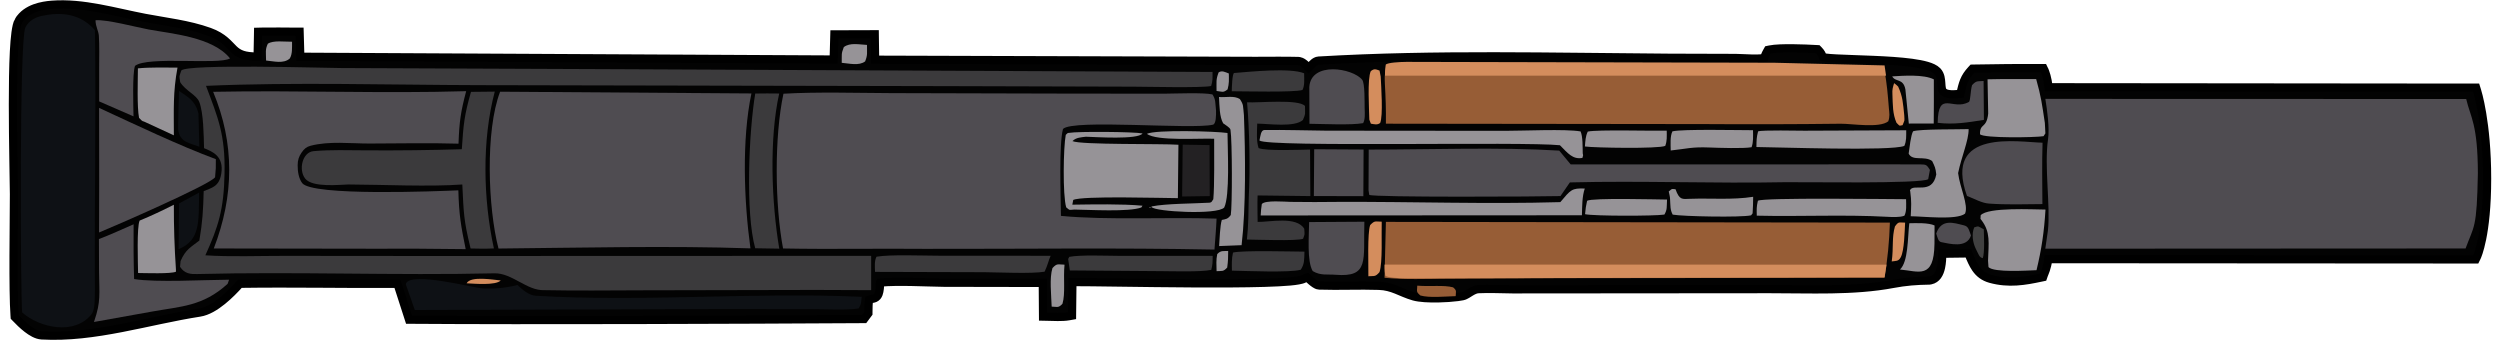 <svg width="147" height="20" viewBox="0 0 147 20" fill="none" xmlns="http://www.w3.org/2000/svg">
<path d="M120.438 15.237C120.366 15.778 120.218 16.054 120.179 16.167L120.134 16.297L120.001 16.325C119.07 16.524 118.112 16.695 117.034 16.395C116.642 16.285 116.377 16.075 116.173 15.781C116.004 15.539 115.876 15.236 115.742 14.9L114.208 14.92C114.201 15.174 114.187 15.47 114.131 15.727C114.093 15.897 114.034 16.073 113.93 16.215C113.834 16.346 113.699 16.447 113.524 16.483L113.447 16.495L113.437 16.496L113.428 16.496C112.688 16.506 112.044 16.556 111.317 16.693C108.973 17.137 106.372 16.995 104.066 17L104.065 17L88.947 17.013L88.946 17.013C88.252 17.008 87.6 16.969 86.927 17.002C86.785 17.009 86.64 17.076 86.483 17.17L86.259 17.309C86.192 17.348 86.101 17.398 86.007 17.417L85.718 17.464C85.395 17.506 84.982 17.536 84.575 17.544C84.04 17.555 83.474 17.529 83.131 17.432C82.742 17.321 82.406 17.158 82.105 17.038C81.796 16.915 81.484 16.82 81.083 16.806C80.501 16.786 79.922 16.791 79.337 16.797C78.754 16.803 78.165 16.809 77.572 16.789L77.571 16.789C77.506 16.787 77.451 16.764 77.417 16.748C77.379 16.73 77.341 16.707 77.307 16.685C77.237 16.639 77.162 16.579 77.093 16.52C77.009 16.45 76.927 16.374 76.859 16.311C76.85 16.314 76.841 16.317 76.832 16.32L76.699 16.381L76.698 16.381C76.608 16.432 76.48 16.462 76.353 16.485C76.217 16.51 76.047 16.532 75.851 16.55C75.457 16.586 74.942 16.611 74.346 16.629C73.153 16.665 71.623 16.669 70.064 16.66C67.17 16.644 64.19 16.583 63.058 16.586L63.037 18.36L63.035 18.561L62.838 18.596C62.458 18.663 61.908 18.629 61.566 18.622L61.331 18.617L61.329 18.382L61.316 16.636L55.511 16.625L55.507 16.625C54.337 16.608 52.861 16.517 51.75 16.614C51.748 16.619 51.744 16.623 51.743 16.626C51.74 16.636 51.738 16.644 51.738 16.671C51.739 16.745 51.755 16.878 51.706 17.129L51.662 17.288C51.642 17.339 51.615 17.388 51.579 17.43C51.496 17.526 51.393 17.553 51.326 17.566C51.239 17.581 51.181 17.581 51.103 17.616C51.065 17.867 51.066 18.029 51.062 18.345L51.062 18.423L51.015 18.486C50.976 18.538 50.934 18.594 50.885 18.661L50.812 18.759L50.691 18.76C43.389 18.803 31.075 18.849 24.227 18.799L24.052 18.798L23.998 18.631L23.371 16.691C20.267 16.708 17.204 16.641 14.107 16.686C13.816 17.011 13.457 17.38 13.073 17.689C12.664 18.02 12.198 18.309 11.742 18.379C10.224 18.614 8.7 18.989 7.133 19.291C5.579 19.59 4.005 19.811 2.447 19.721L2.446 19.721C2.151 19.703 1.844 19.515 1.598 19.324C1.339 19.125 1.097 18.884 0.924 18.701L0.864 18.639L0.858 18.553C0.75 17.078 0.816 13.073 0.821 11.419C0.82 11.055 0.805 10.297 0.789 9.345C0.774 8.394 0.759 7.254 0.759 6.135C0.759 5.016 0.773 3.914 0.819 3.039C0.842 2.602 0.873 2.217 0.914 1.914C0.935 1.763 0.959 1.628 0.986 1.515C1.013 1.406 1.046 1.299 1.096 1.217L1.097 1.217C1.326 0.836 1.688 0.614 2.044 0.482C2.4 0.351 2.77 0.302 3.045 0.28C3.961 0.208 4.898 0.319 5.817 0.487C6.277 0.571 6.737 0.671 7.188 0.77C7.64 0.868 8.084 0.966 8.52 1.05C9.729 1.282 11.075 1.426 12.312 1.87C13.151 2.172 13.449 2.615 13.747 2.898C13.891 3.035 14.042 3.145 14.274 3.221C14.476 3.286 14.75 3.326 15.148 3.324L15.172 2.1L15.176 1.868L15.408 1.862C16.059 1.848 16.74 1.864 17.382 1.865L17.616 1.865L17.623 2.1L17.658 3.337L49.02 3.5L49.055 2.256L49.062 2.022L49.296 2.021L51.196 2.015L51.435 2.014L51.438 2.253L51.457 3.511L73.821 3.58L75.071 3.575C75.493 3.574 75.916 3.575 76.331 3.586L76.408 3.595C76.482 3.61 76.547 3.642 76.599 3.674C76.669 3.718 76.734 3.774 76.791 3.828C76.845 3.88 76.898 3.937 76.945 3.991C76.983 3.957 77.024 3.917 77.069 3.869C77.122 3.814 77.185 3.746 77.25 3.692C77.309 3.644 77.409 3.571 77.537 3.563C84.415 3.159 91.284 3.352 98.149 3.396L102.048 3.408L102.049 3.408C102.176 3.409 102.333 3.416 102.497 3.424C102.664 3.432 102.842 3.44 103.017 3.444C103.307 3.451 103.562 3.442 103.74 3.411C103.753 3.366 103.762 3.324 103.776 3.284C103.806 3.202 103.842 3.13 103.897 3.031L103.951 2.935L104.06 2.912C104.371 2.847 104.908 2.835 105.422 2.84C105.945 2.845 106.474 2.87 106.788 2.888L106.881 2.893L106.946 2.959C107.071 3.085 107.135 3.218 107.187 3.359C107.218 3.366 107.26 3.377 107.314 3.385C107.476 3.407 107.708 3.425 107.996 3.439C108.574 3.469 109.331 3.488 110.128 3.522C110.917 3.555 111.736 3.604 112.408 3.694C112.744 3.74 113.05 3.796 113.301 3.869C113.541 3.939 113.77 4.034 113.912 4.18C114.017 4.287 114.069 4.416 114.099 4.534C114.127 4.651 114.137 4.774 114.145 4.879C114.152 4.991 114.158 5.082 114.172 5.167C114.186 5.251 114.205 5.306 114.229 5.342L114.229 5.342C114.314 5.47 114.472 5.532 114.719 5.544C114.838 5.55 114.964 5.543 115.091 5.532C115.148 5.527 115.209 5.522 115.269 5.517C115.343 5.194 115.403 4.955 115.484 4.756C115.584 4.511 115.711 4.33 115.906 4.114L115.977 4.037L116.081 4.035C117.903 4.006 118.337 4 120.003 4.004L120.155 4.004L120.221 4.142L120.221 4.143L120.222 4.144L120.223 4.146C120.223 4.147 120.224 4.149 120.225 4.15C120.227 4.155 120.229 4.161 120.232 4.169C120.239 4.184 120.248 4.205 120.258 4.232C120.278 4.287 120.305 4.364 120.333 4.466C120.378 4.628 120.425 4.85 120.456 5.13L145.421 5.155L145.597 5.155L145.65 5.323C145.662 5.36 146.241 7.173 146.241 10.501C146.241 13.831 145.662 15.069 145.639 15.117L145.572 15.254L145.421 15.254L120.438 15.237Z" fill="#030303" stroke="black" stroke-width="0.483"/>
<path d="M145.013 5.822C145.262 6.904 145.692 7.265 145.699 10.191C145.638 13.507 145.474 13.244 144.976 14.61L120.264 14.623L120.417 13.563C120.579 12.143 120.192 9.771 120.425 8.186C120.523 7.515 120.372 6.482 120.267 5.814L145.013 5.822Z" fill="#4F4C51"/>
<path d="M71.534 12.855C71.513 13.411 71.451 14.11 71.411 14.675C65.775 14.561 60.029 14.642 54.383 14.632C51.604 14.605 48.825 14.664 46.044 14.61C45.562 12.061 45.523 8.054 46.067 5.511C48.109 5.393 50.367 5.468 52.429 5.476L62.993 5.504L68.501 5.508C69.075 5.505 70.794 5.433 71.292 5.552C71.491 5.857 71.451 6.024 71.503 6.506C71.506 6.785 71.509 7.286 71.321 7.331C70.091 7.627 63.076 6.992 62.504 7.583C62.26 8.476 62.371 11.558 62.384 12.694C65.141 12.958 68.659 12.755 71.534 12.855Z" fill="#4F4C51"/>
<path d="M44.184 5.495C43.611 8.198 43.744 11.838 44.126 14.604C39.371 14.44 34.098 14.569 29.312 14.614C28.689 12.213 28.529 7.688 29.407 5.392L44.184 5.495Z" fill="#4F4C51"/>
<path d="M71.297 4.231C71.298 4.562 71.314 4.761 71.215 5.056C70.719 5.179 67.323 5.097 66.662 5.096L55.472 5.064L28.169 5.007C22.99 4.994 17.252 4.821 12.113 5.048C12.819 6.921 13.25 7.914 13.203 10.207C13.161 12.333 12.838 13.33 12.075 15.012C13.509 15.111 15.279 15.042 16.737 15.045L25.512 15.053L51.224 15.044L51.224 17.061L47.952 17.048L37.69 17.07C35.796 17.076 33.899 17.099 32.005 17.061C30.977 17.102 30.112 16.047 29.073 16.071C23.247 16.208 17.419 15.962 11.593 16.114C11.222 16.124 10.854 16.105 10.586 15.686L10.618 15.351C10.909 14.664 11.236 14.525 11.722 14.145C11.908 13.058 11.949 12.351 11.977 11.239C12.413 11.046 12.883 11.002 13.01 10.218C13.185 9.15 12.444 8.901 11.998 8.712C11.977 7.937 11.97 6.661 11.72 6C11.565 5.585 10.906 5.336 10.595 4.832C10.533 4.399 10.524 4.571 10.662 4.142C11.052 3.751 18.923 3.993 20.062 4.001L35.449 4.065L71.297 4.231Z" fill="#3B3A3C"/>
<path d="M27.411 5.361C27.088 6.586 27.009 7.128 26.96 8.448C25.218 8.394 23.469 8.439 21.726 8.44C20.613 8.441 19.358 8.284 18.259 8.571C18.035 8.629 17.886 8.742 17.724 8.984C17.581 9.2 17.502 9.405 17.502 9.718C17.501 10.111 17.569 10.486 17.762 10.759C18.316 11.546 25.71 11.246 26.951 11.191C26.99 12.652 27.105 13.291 27.382 14.649C25.513 14.623 23.644 14.614 21.774 14.624L12.57 14.61C13.772 11.495 13.803 8.445 12.533 5.398C17.478 5.299 22.482 5.51 27.411 5.361Z" fill="#4F4C51"/>
<path d="M111.065 6.349C111.095 6.673 111.131 6.844 111.031 7.131C110.522 7.549 108.889 7.27 108.24 7.275C105.582 7.307 102.924 7.314 100.267 7.296L81.491 7.273C81.5 6.401 81.478 5.782 81.43 4.909C81.418 4.541 81.407 4.454 81.484 4.106C81.796 3.778 86.288 3.962 87.088 3.968L96.734 4.014C101.314 4.037 106.283 3.858 110.806 4.139C110.955 4.956 110.997 5.516 111.065 6.349Z" fill="#975D36"/>
<path d="M111.125 13.089C111.094 14.185 110.987 15.273 110.806 16.334L91.126 16.358L85.09 16.39C83.922 16.395 82.561 16.452 81.41 16.333L81.491 13.047L111.125 13.089Z" fill="#975D36"/>
<path d="M5.582 1.776C5.66 6.776 5.541 11.996 5.582 17.017C5.564 17.421 5.611 18.179 5.39 18.464C4.4 19.738 2.325 19.279 1.3 18.369C1.199 16.672 1.138 2.325 1.492 1.616C1.706 1.188 2.119 1.008 2.453 0.936C3.522 0.703 4.697 0.756 5.582 1.776Z" fill="#0E1115"/>
<path d="M113.479 9.989L113.379 10.532C113.075 10.821 105.818 10.696 104.978 10.713C100.778 10.798 96.511 10.617 92.308 10.726L91.755 11.529C90.72 11.562 80.767 11.615 80.511 11.458L80.47 11.184L80.48 8.796C84.033 8.797 88.178 8.64 91.682 8.856L92.355 9.666L106.767 9.666C108.823 9.663 110.884 9.656 112.939 9.667C113.265 9.668 113.299 9.703 113.479 9.989Z" fill="#4F4C51"/>
<path d="M29.092 5.387C28.334 8.25 28.407 11.698 29.041 14.607C28.571 14.631 28.141 14.624 27.671 14.611L27.651 14.53C27.267 12.942 27.265 12.542 27.184 10.848C25.202 10.99 22.534 10.856 20.487 10.847C19.969 10.858 18.379 11.043 17.947 10.504C17.54 9.994 17.772 8.945 18.439 8.887C19.457 8.797 20.481 8.836 21.514 8.84C23.394 8.853 25.274 8.831 27.155 8.774C27.25 7.302 27.304 6.765 27.694 5.402L29.092 5.387Z" fill="#3B3A3C"/>
<path d="M12.691 9.359C12.698 9.804 12.691 9.984 12.647 10.423C12.335 10.865 6.651 13.335 5.824 13.671L5.832 10.501L5.825 6.343C7.951 7.327 10.547 8.563 12.691 9.359Z" fill="#4F4C51"/>
<path d="M50.668 17.454C50.609 17.898 50.66 17.851 50.483 18.138C49.871 18.245 48.447 18.177 47.761 18.177L42.304 18.173L24.391 18.228L23.868 16.737L23.875 16.659C24.226 15.973 27.775 16.915 28.37 16.957C29.059 16.997 29.747 16.931 30.427 16.759C30.743 17.064 31.124 17.367 31.504 17.39C37.846 17.772 44.337 17.163 50.668 17.454Z" fill="#0E1115"/>
<path d="M77.031 8.794L77.049 11.53L73.947 11.492C73.926 11.953 73.945 12.575 73.949 13.049C74.658 13.062 76.231 12.695 76.69 13.451C76.71 13.842 76.737 13.713 76.621 14.041C76.191 14.184 73.866 14.087 73.317 14.085C73.412 13.287 73.412 12.384 73.428 11.567C73.514 9.949 73.469 7.609 73.327 6.017C74.001 6.056 76.363 5.812 76.734 6.233C76.734 6.785 76.781 6.643 76.612 7.054C76.12 7.499 74.608 7.277 73.925 7.268C73.912 7.755 73.866 8.277 74.004 8.706C74.409 8.891 76.532 8.802 77.031 8.794Z" fill="#3B3A3C"/>
<path d="M13.47 16.446L13.384 16.689C11.93 18.02 10.605 18.017 8.967 18.315C7.82 18.523 6.67 18.722 5.523 18.933L5.544 18.874C5.936 17.735 5.838 17.291 5.824 15.988L5.817 14.057C6.473 13.811 7.2 13.472 7.856 13.188C7.848 14.307 7.852 15.29 7.885 16.408C9.17 16.62 12.036 16.453 13.47 16.446Z" fill="#4F4C51"/>
<path d="M13.526 3.435C12.859 3.829 8.681 3.287 7.939 3.873C7.777 4.317 7.842 6.231 7.85 6.842L5.832 5.963L5.83 3.98C5.835 3.408 5.848 2.681 5.814 2.112C5.797 1.825 5.622 1.572 5.616 1.191C6.275 1.135 8.02 1.6 8.746 1.735C10.056 1.979 12.511 2.167 13.526 3.435Z" fill="#4F4C51"/>
<path d="M120.102 8.391C120.065 9.525 120.088 10.85 120.093 12C119.054 12.011 117.995 12.044 116.957 11.971C116.507 11.939 116.103 11.684 115.659 11.523C114.232 7.518 118.725 8.368 120.102 8.391Z" fill="#4F4C51"/>
<path d="M93.065 9.022C93.099 9.178 93.093 9.092 93.045 9.286C92.473 9.387 92.195 9.013 91.724 8.54C89.515 8.312 74.582 8.67 74.056 8.263C74.114 8.005 74.135 7.648 74.347 7.645C75.542 7.628 76.782 7.672 77.973 7.683L88.483 7.693C89.514 7.696 92.068 7.573 92.938 7.728C93.074 8.039 93.054 8.624 93.065 9.022Z" fill="#969397"/>
<path d="M93.184 11.086C93.023 11.568 93.035 12.111 93.017 12.658L74.128 12.669C74.138 12.402 74.16 12.253 74.195 11.997C74.391 11.756 75.574 11.866 75.896 11.871C76.832 11.884 77.767 11.884 78.703 11.871C83.027 11.853 87.428 12.011 91.746 11.885C92.362 11.159 92.417 11.054 93.184 11.086Z" fill="#969397"/>
<path d="M115.756 7.592C115.762 8.265 115.33 9.219 115.137 10.177C115.239 11.037 115.762 12.058 115.545 12.561C115.055 12.958 113.071 12.718 112.351 12.716C112.38 12.114 112.403 11.853 112.322 11.251L112.304 11.197C112.476 10.739 113.615 11.505 113.853 10.258C113.81 9.865 113.766 9.793 113.609 9.468C113.163 9.138 112.456 9.503 112.229 9.031C112.278 8.697 112.358 7.944 112.489 7.72C112.884 7.581 115.168 7.614 115.756 7.592Z" fill="#969397"/>
<path d="M45.817 5.499C45.222 8.161 45.363 11.912 45.821 14.621L44.407 14.597C43.823 12.503 44.033 7.767 44.408 5.5C44.869 5.485 45.354 5.498 45.817 5.499Z" fill="#3B3A3C"/>
<path d="M120.275 12.323C120.194 13.651 120.045 14.645 119.747 15.888C119.232 15.904 117.244 16.04 116.923 15.706L116.897 15.329C116.928 14.281 117.058 13.653 116.498 12.928L116.453 12.871L116.463 12.658C116.896 12.17 119.548 12.32 120.275 12.323Z" fill="#969397"/>
<path d="M120.237 7.228L120.269 7.842L120.161 8.008C119.669 8.087 116.652 8.136 116.424 7.894C116.411 7.215 116.813 7.59 116.906 6.676L116.867 4.664C117.81 4.638 118.782 4.653 119.727 4.65C120.018 5.684 120.073 6.136 120.237 7.228Z" fill="#969397"/>
<path d="M80.241 6.362C80.253 6.696 80.275 7.023 80.152 7.241C79.45 7.369 77.772 7.286 76.997 7.278L76.988 5.109C77.09 3.602 79.534 3.998 80.096 4.69C80.259 4.892 80.235 6.012 80.241 6.362Z" fill="#4F4C51"/>
<path d="M61.778 15.04C61.642 15.342 61.611 15.576 61.423 15.975C60.691 16.106 58.71 16.013 57.88 16.005L51.452 15.987C51.444 15.65 51.407 15.351 51.538 15.094C52.348 14.957 54.222 15.033 55.112 15.035L61.778 15.04Z" fill="#3B3A3C"/>
<path d="M80.225 13.037C80.157 15.315 80.534 16.322 78.52 16.156C78.042 16.116 77.659 16.22 77.187 15.939C76.843 15.357 76.967 13.896 76.976 13.058L80.225 13.037Z" fill="#4F4C51"/>
<path d="M112.077 11.713C112.081 12.055 112.116 12.422 111.98 12.683C111.713 12.79 111.246 12.763 110.954 12.747C108.402 12.607 105.849 12.743 103.298 12.681C103.29 12.291 103.279 12.17 103.364 11.804C103.628 11.609 111.091 11.71 112.077 11.713Z" fill="#969397"/>
<path d="M73.143 6.774C73.228 9.046 73.268 12.174 73.006 14.416L71.684 14.469C71.711 14.07 71.739 13.261 71.843 12.932C72.079 12.883 72.192 12.887 72.37 12.643C72.458 12.147 72.458 8.278 72.353 7.634C72.331 7.5 72.059 7.358 71.923 7.251C71.702 6.868 71.709 6.233 71.677 5.703C72.085 5.742 72.565 5.604 72.905 5.827C73.137 6.178 73.08 6.214 73.143 6.774Z" fill="#969397"/>
<path d="M112.086 7.66C112.083 8.02 112.105 8.282 111.975 8.578C111.234 8.898 104.429 8.653 103.277 8.645C103.286 8.245 103.278 8.094 103.376 7.725C103.608 7.638 105.746 7.686 106.102 7.686L112.086 7.66Z" fill="#969397"/>
<path d="M80.179 8.792L80.165 11.535L77.255 11.527L77.275 8.775L80.179 8.792Z" fill="#4F4C51"/>
<path d="M10.345 15.843L10.347 15.975C10.071 16.114 8.51 16.056 8.119 16.053C8.111 15.439 8.036 13.343 8.211 12.97C8.912 12.683 9.533 12.385 10.223 12.039C10.218 13.309 10.259 14.579 10.345 15.843Z" fill="#969397"/>
<path d="M10.437 3.975C10.165 5.439 10.223 6.437 10.223 7.958L8.473 7.15C8.346 7.13 8.282 7.04 8.176 6.93C8.052 6.273 8.104 4.786 8.109 4.02C8.823 3.947 9.709 3.976 10.437 3.975Z" fill="#969397"/>
<path d="M71.305 15.045C71.301 15.397 71.31 15.542 71.222 15.869C70.598 15.999 68.956 15.947 68.278 15.943L62.905 15.902C62.876 15.678 62.841 15.45 62.808 15.227L62.877 15.103C63.532 14.975 65.072 15.043 65.793 15.044L71.305 15.045Z" fill="#3B3A3C"/>
<path d="M72.177 7.82C72.185 8.849 72.324 11.506 71.984 12.201C71.573 12.656 67.894 12.441 67.726 12.179L67.569 12.233L67.617 12.168L67.665 12.237L67.722 12.137C68.565 11.966 70.216 11.973 71.139 11.917C71.261 11.883 71.236 11.87 71.343 11.712C71.416 10.923 71.392 9.042 71.393 8.159C70.58 8.118 68.01 8.312 67.437 7.869C67.953 7.615 71.496 7.718 72.177 7.82Z" fill="#969397"/>
<path d="M103.086 11.572C103.089 11.903 103.07 12.217 103.053 12.546L102.963 12.662C102.383 12.794 98.972 12.73 98.354 12.62C98.194 12.313 98.229 12.127 98.199 11.692C98.203 11.6 98.143 11.359 98.122 11.257C98.358 11.073 98.253 11.109 98.52 11.126C98.751 11.775 98.916 11.707 99.373 11.69C100.599 11.645 101.867 11.764 103.086 11.572Z" fill="#969397"/>
<path d="M103.077 7.656C103.08 8.008 103.105 8.352 102.993 8.656C102.536 8.744 101.037 8.693 100.498 8.672C99.482 8.63 99.169 8.749 98.238 8.849C98.234 8.465 98.194 8.021 98.338 7.724C98.925 7.58 102.31 7.658 103.077 7.656Z" fill="#969397"/>
<path d="M71.122 8.532L71.133 11.53L69.509 11.554L69.543 8.506L71.122 8.532Z" fill="#232123"/>
<path d="M76.682 4.308C76.687 4.656 76.723 5.029 76.585 5.291C76.067 5.442 73.127 5.366 72.427 5.366C72.43 5.206 72.452 4.301 72.571 4.292C73.526 4.218 75.84 3.972 76.682 4.308Z" fill="#3B3A3C"/>
<path d="M76.702 14.797C76.685 15.329 76.703 15.515 76.484 15.86C75.858 16.044 73.215 15.927 72.437 15.914C72.432 15.515 72.415 15.233 72.5 14.85C73.089 14.711 75.945 14.793 76.702 14.797Z" fill="#3B3A3C"/>
<path d="M113.709 4.667C113.714 5.532 113.712 6.397 113.703 7.262L112.238 7.266L112.036 5.25C111.906 4.587 111.454 4.844 111.262 4.492C111.901 4.45 113.122 4.364 113.709 4.667Z" fill="#969397"/>
<path d="M98.004 7.685C98.006 8.032 98.028 8.277 97.917 8.578C97.51 8.758 93.733 8.691 93.192 8.613C93.223 8.262 93.224 8.019 93.362 7.736C93.942 7.614 97.157 7.704 98.004 7.685Z" fill="#969397"/>
<path d="M113.752 13.258C113.752 13.616 113.751 13.975 113.747 14.334C113.721 16.458 112.814 15.944 111.719 15.848C112.208 15.389 112.168 13.997 112.266 13.127C112.66 13.12 113.402 13.089 113.752 13.258Z" fill="#969397"/>
<path d="M98.022 11.734C97.996 12.195 98.041 12.317 97.866 12.617C97.292 12.708 93.744 12.71 93.202 12.595C93.232 12.247 93.249 12.139 93.321 11.806C93.607 11.623 97.481 11.731 98.022 11.734Z" fill="#969397"/>
<path d="M116.635 4.761L116.654 7.048C115.697 7.199 114.903 7.337 113.935 7.222C113.969 5.251 114.815 6.538 115.769 5.995C115.87 5.938 115.858 5.344 115.957 5.006C116.227 4.717 116.275 4.798 116.635 4.761Z" fill="#4F4C51"/>
<path d="M11.669 6.67L11.722 8.628C11.208 8.417 10.528 8.396 10.474 7.554C10.478 6.835 10.505 6.072 10.527 5.35C11.02 5.69 11.473 5.89 11.669 6.67Z" fill="#0E1115"/>
<path d="M11.707 11.325C11.681 13.076 11.777 14.126 10.501 14.649L10.53 11.963L11.707 11.325Z" fill="#0E1115"/>
<path d="M115.894 13.847C115.642 14.62 114.627 14.328 114.146 14.238C113.964 14.203 113.929 13.967 113.848 13.733C114.16 12.84 114.878 13.107 115.453 13.243C115.751 13.313 115.752 13.47 115.894 13.847Z" fill="#4F4C51"/>
<path d="M62.594 15.562C62.514 16.389 62.653 17.257 62.473 17.861C62.233 18.124 62.171 18.035 61.838 18.029C61.813 17.303 61.702 16.355 61.884 15.763C62.165 15.46 62.206 15.559 62.594 15.562Z" fill="#969397"/>
<path d="M83.335 16.796C84.092 16.861 84.887 16.748 85.44 16.895C85.681 17.091 85.599 17.141 85.594 17.413C84.929 17.433 84.061 17.524 83.519 17.375C83.241 17.146 83.332 17.113 83.335 16.796Z" fill="#975D36"/>
<path d="M17.172 2.453C17.17 2.817 17.198 3.173 17.04 3.437C16.681 3.767 16.093 3.599 15.645 3.559C15.642 3.069 15.585 2.919 15.748 2.572C16.064 2.355 16.752 2.462 17.172 2.453Z" fill="#969397"/>
<path d="M81.245 13.034C81.221 13.72 81.307 15.445 81.114 16.003C80.856 16.297 80.817 16.213 80.46 16.244C80.47 15.601 80.396 13.693 80.567 13.234C80.844 12.944 80.871 13.036 81.245 13.034Z" fill="#D48D5D"/>
<path d="M81.185 4.5C81.211 5.044 81.336 6.812 81.153 7.23C80.982 7.366 80.803 7.302 80.606 7.272L80.517 7.034C80.506 6.439 80.39 4.615 80.603 4.183C80.811 4.019 80.887 4.07 81.116 4.149L81.185 4.5Z" fill="#D48D5D"/>
<path d="M50.979 2.641C50.975 3.135 51.025 3.218 50.87 3.609C50.506 3.886 49.939 3.729 49.494 3.694C49.504 3.177 49.455 3.184 49.616 2.77C49.978 2.488 50.535 2.622 50.979 2.641Z" fill="#969397"/>
<path d="M112.021 13.09C111.991 13.622 111.973 14.723 111.769 15.118C111.633 15.384 111.47 15.333 111.233 15.373C111.346 14.564 111.233 13.96 111.423 13.314C111.65 12.999 111.662 13.095 112.021 13.09Z" fill="#D48D5D"/>
<path d="M111.97 6.778C111.986 7.165 112.008 7.011 111.872 7.359C111.64 7.404 111.727 7.423 111.513 7.218C111.283 6.69 111.299 6.18 111.274 5.547C111.257 5.244 111.295 5.156 111.373 4.888L111.483 4.972L111.611 5.09C111.884 5.687 111.895 6.059 111.97 6.778Z" fill="#D48D5D"/>
<path d="M116.648 13.485C116.656 13.934 116.705 14.818 116.59 15.18C116.376 15.143 116.338 14.937 116.168 14.613C115.995 14.243 115.922 13.763 116.083 13.371C116.367 13.26 116.323 13.321 116.648 13.485Z" fill="#414141"/>
<path d="M72.255 4.321C72.261 4.717 72.278 4.889 72.183 5.255C71.916 5.473 71.863 5.385 71.533 5.348C71.539 4.789 71.486 4.707 71.655 4.257C71.854 4.127 72.041 4.241 72.255 4.321Z" fill="#969397"/>
<path d="M72.217 14.756C72.215 15.17 72.213 15.329 72.16 15.732C71.919 15.993 71.857 15.919 71.535 15.945C71.526 15.588 71.502 15.279 71.574 14.938C71.798 14.709 71.921 14.776 72.217 14.756Z" fill="#969397"/>
<path d="M29.445 16.491C29.144 16.797 27.87 16.678 27.438 16.658C27.668 16.205 29.045 16.458 29.445 16.491Z" fill="#D48D5D"/>
<path d="M62.857 7.813C63.357 7.72 66.691 7.746 67.183 7.846C66.912 8.228 64.377 8.053 63.852 8.039C63.584 8.076 63.279 8.075 63.06 8.297C63.535 8.525 68.319 8.439 69.292 8.511L69.259 11.651C68.371 11.648 63.609 11.502 63.106 11.757L63.053 12.035C64.302 12.017 65.951 11.984 67.178 12.095L67.113 12.198C66.388 12.475 64.042 12.332 63.168 12.322C62.864 12.337 62.933 12.397 62.692 12.192C62.48 11.455 62.526 8.671 62.666 7.931C62.738 7.859 62.771 7.808 62.857 7.813Z" fill="#969397"/>
<path d="M110.9 4.45H81.437C81.432 4.161 81.46 3.912 81.482 3.802C81.581 3.678 82.333 3.642 82.697 3.639L104.329 3.689L110.812 3.847L110.9 4.45Z" fill="#D48D5D"/>
<path d="M110.928 15.562L81.411 15.557C81.405 15.846 81.434 16.095 81.456 16.205C81.555 16.329 82.307 16.365 82.67 16.368L104.302 16.319L109.776 16.306H110.815L110.928 15.562Z" fill="#D48D5D"/>
</svg>
